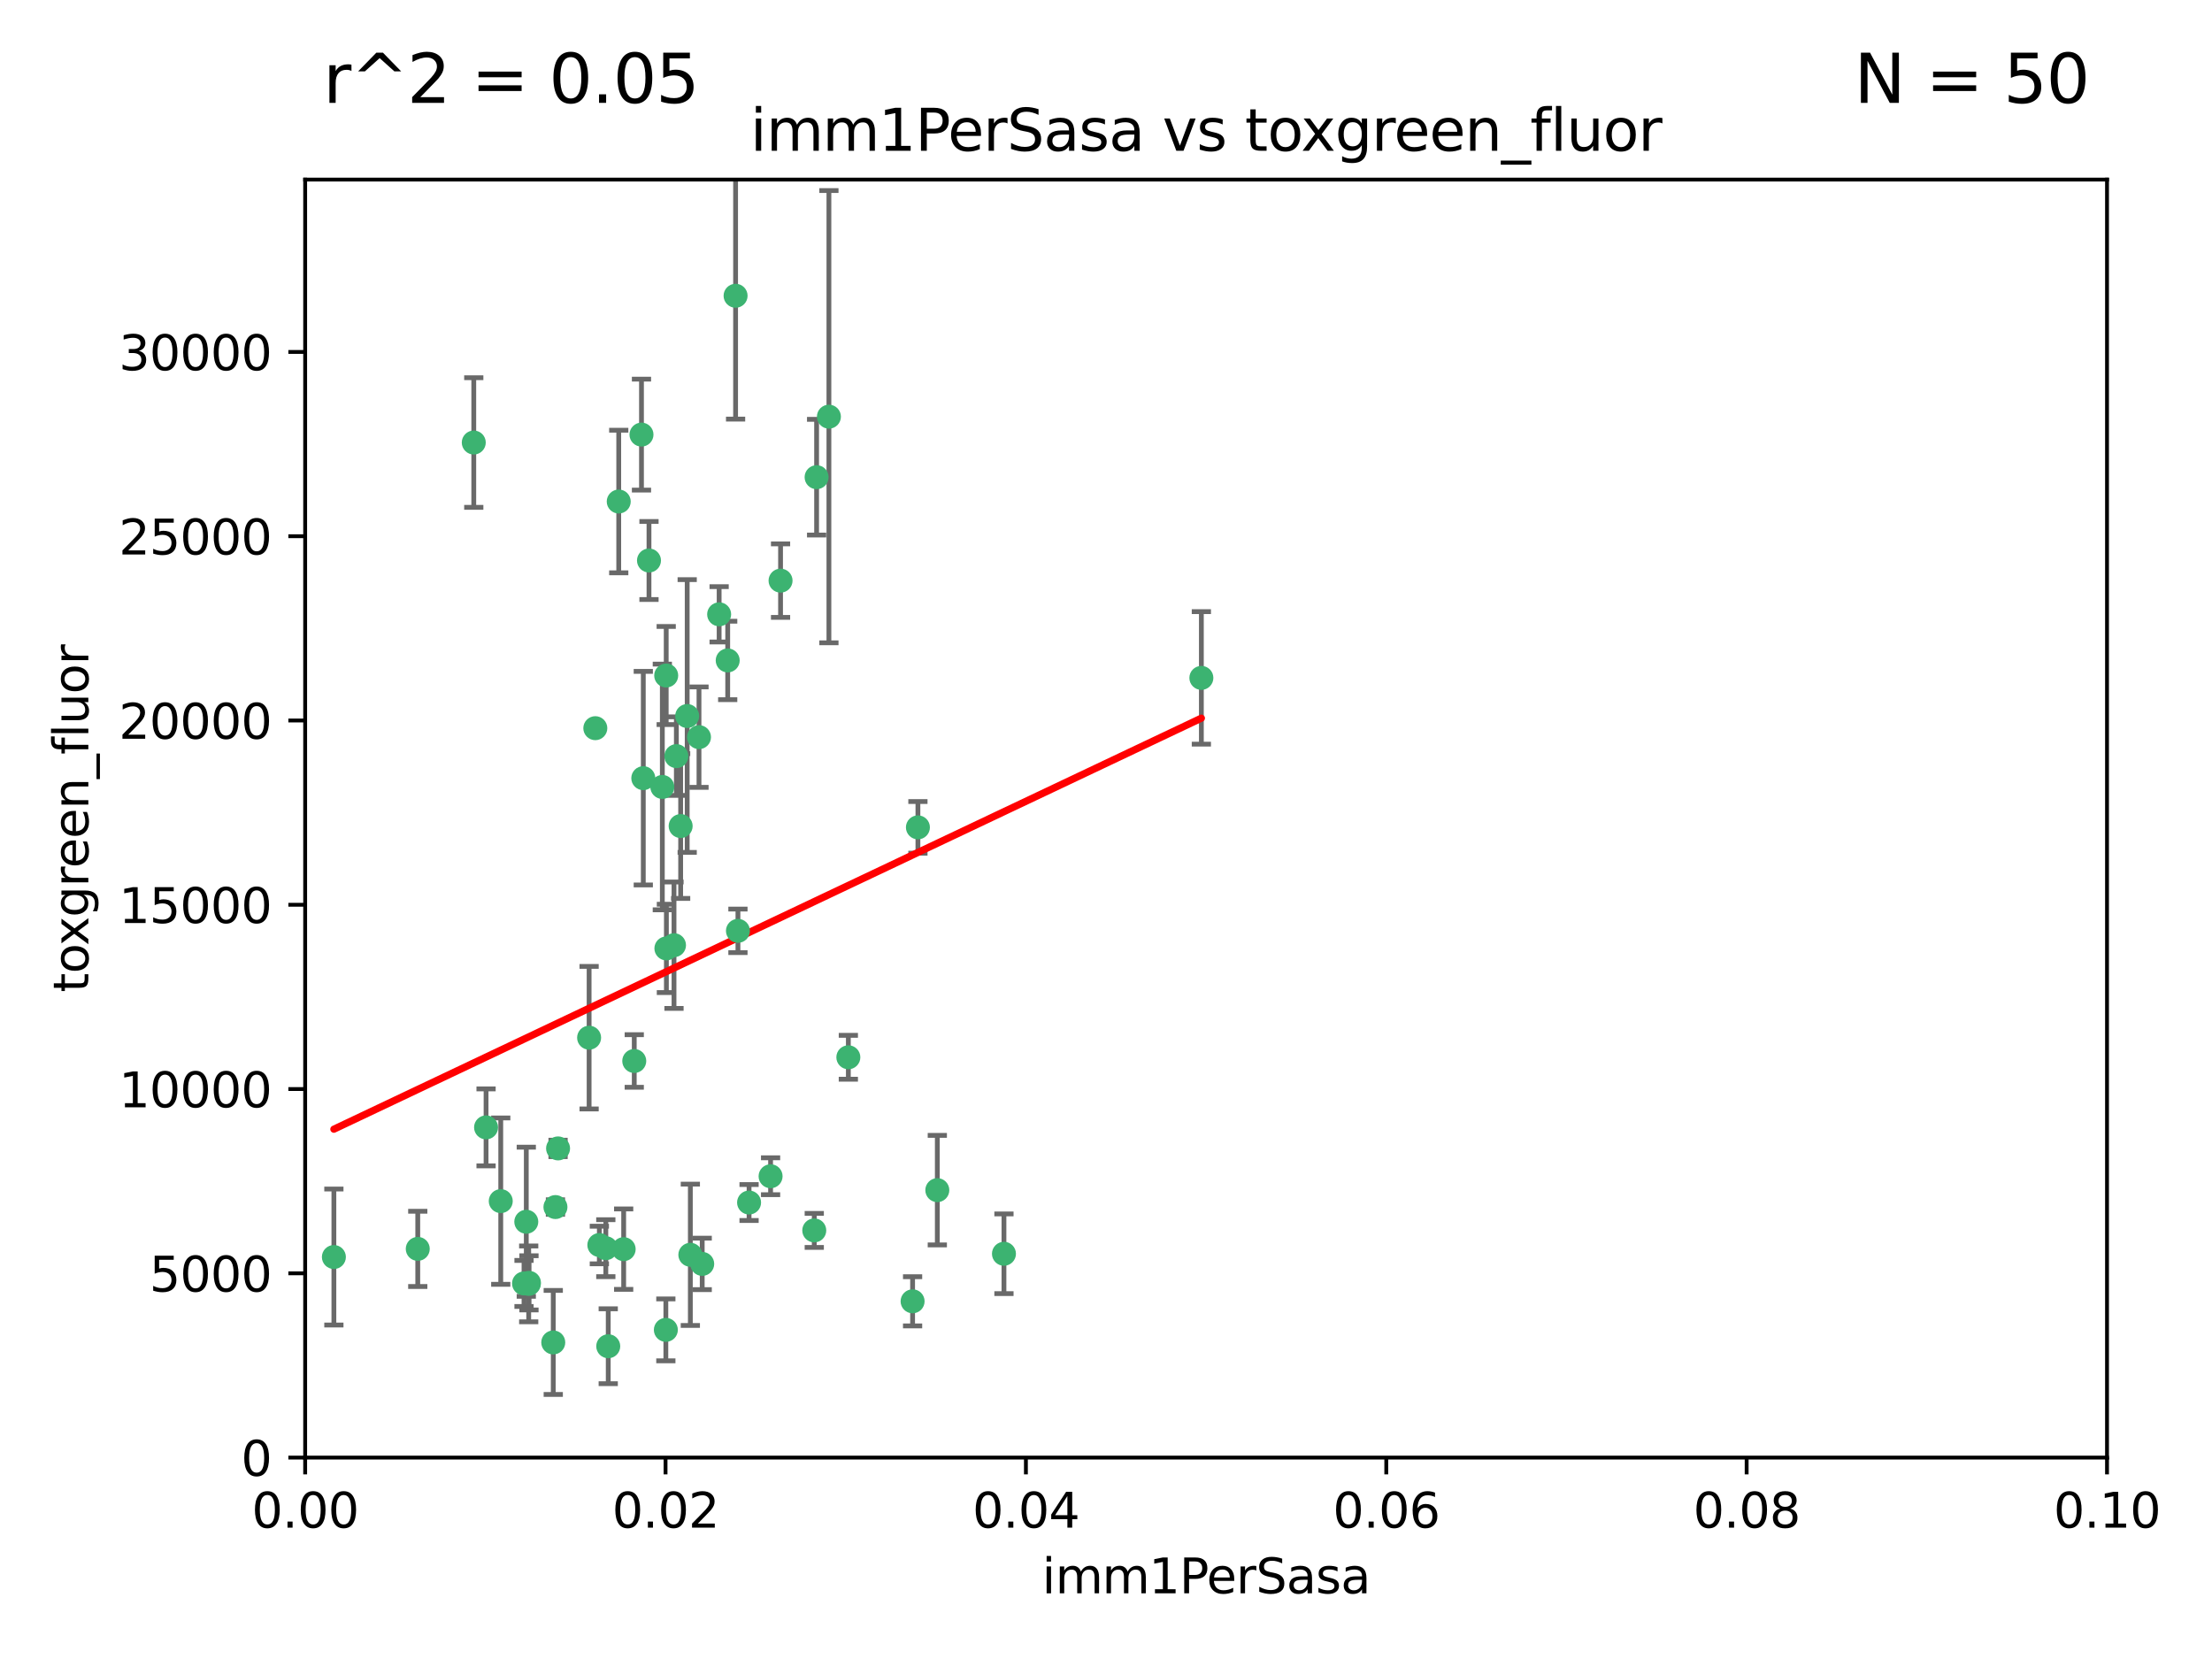 <?xml version="1.0" encoding="utf-8" standalone="no"?>
<!DOCTYPE svg PUBLIC "-//W3C//DTD SVG 1.1//EN"
  "http://www.w3.org/Graphics/SVG/1.1/DTD/svg11.dtd">
<svg xmlns:xlink="http://www.w3.org/1999/xlink" width="460.8pt" height="345.6pt" viewBox="0 0 460.8 345.6" xmlns="http://www.w3.org/2000/svg" version="1.1">
 <defs>
  <style type="text/css">*{stroke-linejoin: round; stroke-linecap: butt}</style>
 </defs>
 <g id="figure_1">
  <g id="patch_1">
   <path d="M 0 345.6 
L 460.8 345.6 
L 460.8 0 
L 0 0 
z
" style="fill: #ffffff"/>
  </g>
  <g id="axes_1">
   <g id="patch_2">
    <path d="M 63.571 303.64 
L 438.93 303.64 
L 438.93 37.411 
L 63.571 37.411 
z
" style="fill: #ffffff"/>
   </g>
   <g id="PathCollection_1">
    <defs>
     <path id="mc285212a7c" d="M 0 1.118 
C 0.297 1.118 0.581 1 0.791 0.791 
C 1 0.581 1.118 0.297 1.118 0 
C 1.118 -0.297 1 -0.581 0.791 -0.791 
C 0.581 -1 0.297 -1.118 0 -1.118 
C -0.297 -1.118 -0.581 -1 -0.791 -0.791 
C -1 -0.581 -1.118 -0.297 -1.118 0 
C -1.118 0.297 -1 0.581 -0.791 0.791 
C -0.581 1 -0.297 1.118 0 1.118 
z
" style="stroke: #3cb371"/>
    </defs>
    <g clip-path="url(#p9d5d278f6e)">
     <use xlink:href="#mc285212a7c" x="98.695" y="92.187" style="fill: #3cb371; stroke: #3cb371"/>
     <use xlink:href="#mc285212a7c" x="124.016" y="151.693" style="fill: #3cb371; stroke: #3cb371"/>
     <use xlink:href="#mc285212a7c" x="137.975" y="163.936" style="fill: #3cb371; stroke: #3cb371"/>
     <use xlink:href="#mc285212a7c" x="128.894" y="104.476" style="fill: #3cb371; stroke: #3cb371"/>
     <use xlink:href="#mc285212a7c" x="135.196" y="116.762" style="fill: #3cb371; stroke: #3cb371"/>
     <use xlink:href="#mc285212a7c" x="153.236" y="61.614" style="fill: #3cb371; stroke: #3cb371"/>
     <use xlink:href="#mc285212a7c" x="145.613" y="153.559" style="fill: #3cb371; stroke: #3cb371"/>
     <use xlink:href="#mc285212a7c" x="143.155" y="149.16" style="fill: #3cb371; stroke: #3cb371"/>
     <use xlink:href="#mc285212a7c" x="149.81" y="127.973" style="fill: #3cb371; stroke: #3cb371"/>
     <use xlink:href="#mc285212a7c" x="140.407" y="196.901" style="fill: #3cb371; stroke: #3cb371"/>
     <use xlink:href="#mc285212a7c" x="151.594" y="137.58" style="fill: #3cb371; stroke: #3cb371"/>
     <use xlink:href="#mc285212a7c" x="133.632" y="90.534" style="fill: #3cb371; stroke: #3cb371"/>
     <use xlink:href="#mc285212a7c" x="170.113" y="99.407" style="fill: #3cb371; stroke: #3cb371"/>
     <use xlink:href="#mc285212a7c" x="172.678" y="86.8" style="fill: #3cb371; stroke: #3cb371"/>
     <use xlink:href="#mc285212a7c" x="115.709" y="251.452" style="fill: #3cb371; stroke: #3cb371"/>
     <use xlink:href="#mc285212a7c" x="160.527" y="245.034" style="fill: #3cb371; stroke: #3cb371"/>
     <use xlink:href="#mc285212a7c" x="250.266" y="141.216" style="fill: #3cb371; stroke: #3cb371"/>
     <use xlink:href="#mc285212a7c" x="195.26" y="247.93" style="fill: #3cb371; stroke: #3cb371"/>
     <use xlink:href="#mc285212a7c" x="115.254" y="279.655" style="fill: #3cb371; stroke: #3cb371"/>
     <use xlink:href="#mc285212a7c" x="209.142" y="261.183" style="fill: #3cb371; stroke: #3cb371"/>
     <use xlink:href="#mc285212a7c" x="140.899" y="157.513" style="fill: #3cb371; stroke: #3cb371"/>
     <use xlink:href="#mc285212a7c" x="153.727" y="193.912" style="fill: #3cb371; stroke: #3cb371"/>
     <use xlink:href="#mc285212a7c" x="141.792" y="172.082" style="fill: #3cb371; stroke: #3cb371"/>
     <use xlink:href="#mc285212a7c" x="101.256" y="234.855" style="fill: #3cb371; stroke: #3cb371"/>
     <use xlink:href="#mc285212a7c" x="69.554" y="261.86" style="fill: #3cb371; stroke: #3cb371"/>
     <use xlink:href="#mc285212a7c" x="191.219" y="172.356" style="fill: #3cb371; stroke: #3cb371"/>
     <use xlink:href="#mc285212a7c" x="109.163" y="267.365" style="fill: #3cb371; stroke: #3cb371"/>
     <use xlink:href="#mc285212a7c" x="109.635" y="254.514" style="fill: #3cb371; stroke: #3cb371"/>
     <use xlink:href="#mc285212a7c" x="122.722" y="216.17" style="fill: #3cb371; stroke: #3cb371"/>
     <use xlink:href="#mc285212a7c" x="134.01" y="162.105" style="fill: #3cb371; stroke: #3cb371"/>
     <use xlink:href="#mc285212a7c" x="124.855" y="259.36" style="fill: #3cb371; stroke: #3cb371"/>
     <use xlink:href="#mc285212a7c" x="129.921" y="260.221" style="fill: #3cb371; stroke: #3cb371"/>
     <use xlink:href="#mc285212a7c" x="87.028" y="260.163" style="fill: #3cb371; stroke: #3cb371"/>
     <use xlink:href="#mc285212a7c" x="126.203" y="260.019" style="fill: #3cb371; stroke: #3cb371"/>
     <use xlink:href="#mc285212a7c" x="138.782" y="140.722" style="fill: #3cb371; stroke: #3cb371"/>
     <use xlink:href="#mc285212a7c" x="138.822" y="197.571" style="fill: #3cb371; stroke: #3cb371"/>
     <use xlink:href="#mc285212a7c" x="110.139" y="267.457" style="fill: #3cb371; stroke: #3cb371"/>
     <use xlink:href="#mc285212a7c" x="138.709" y="277.035" style="fill: #3cb371; stroke: #3cb371"/>
     <use xlink:href="#mc285212a7c" x="104.316" y="250.216" style="fill: #3cb371; stroke: #3cb371"/>
     <use xlink:href="#mc285212a7c" x="132.127" y="221.023" style="fill: #3cb371; stroke: #3cb371"/>
     <use xlink:href="#mc285212a7c" x="126.707" y="280.448" style="fill: #3cb371; stroke: #3cb371"/>
     <use xlink:href="#mc285212a7c" x="162.604" y="120.958" style="fill: #3cb371; stroke: #3cb371"/>
     <use xlink:href="#mc285212a7c" x="116.256" y="239.234" style="fill: #3cb371; stroke: #3cb371"/>
     <use xlink:href="#mc285212a7c" x="156.045" y="250.509" style="fill: #3cb371; stroke: #3cb371"/>
     <use xlink:href="#mc285212a7c" x="110.194" y="267.238" style="fill: #3cb371; stroke: #3cb371"/>
     <use xlink:href="#mc285212a7c" x="176.726" y="220.252" style="fill: #3cb371; stroke: #3cb371"/>
     <use xlink:href="#mc285212a7c" x="146.283" y="263.294" style="fill: #3cb371; stroke: #3cb371"/>
     <use xlink:href="#mc285212a7c" x="190.11" y="271.085" style="fill: #3cb371; stroke: #3cb371"/>
     <use xlink:href="#mc285212a7c" x="143.811" y="261.393" style="fill: #3cb371; stroke: #3cb371"/>
     <use xlink:href="#mc285212a7c" x="169.626" y="256.316" style="fill: #3cb371; stroke: #3cb371"/>
    </g>
   </g>
   <g id="matplotlib.axis_1">
    <g id="xtick_1">
     <g id="line2d_1">
      <defs>
       <path id="m0bd7601f86" d="M 0 0 
L 0 3.5 
" style="stroke: #000000; stroke-width: 0.8"/>
      </defs>
      <g>
       <use xlink:href="#m0bd7601f86" x="63.571" y="303.64" style="stroke: #000000; stroke-width: 0.8"/>
      </g>
     </g>
     <g id="text_1">
      <!-- 0.00 -->
      <g transform="translate(52.438 318.238)scale(0.1 -0.1)">
       <defs>
        <path id="DejaVuSans-30" d="M 2034 4250 
Q 1547 4250 1301 3770 
Q 1056 3291 1056 2328 
Q 1056 1369 1301 889 
Q 1547 409 2034 409 
Q 2525 409 2770 889 
Q 3016 1369 3016 2328 
Q 3016 3291 2770 3770 
Q 2525 4250 2034 4250 
z
M 2034 4750 
Q 2819 4750 3233 4129 
Q 3647 3509 3647 2328 
Q 3647 1150 3233 529 
Q 2819 -91 2034 -91 
Q 1250 -91 836 529 
Q 422 1150 422 2328 
Q 422 3509 836 4129 
Q 1250 4750 2034 4750 
z
" transform="scale(0.016)"/>
        <path id="DejaVuSans-2e" d="M 684 794 
L 1344 794 
L 1344 0 
L 684 0 
L 684 794 
z
" transform="scale(0.016)"/>
       </defs>
       <use xlink:href="#DejaVuSans-30"/>
       <use xlink:href="#DejaVuSans-2e" x="63.623"/>
       <use xlink:href="#DejaVuSans-30" x="95.41"/>
       <use xlink:href="#DejaVuSans-30" x="159.033"/>
      </g>
     </g>
    </g>
    <g id="xtick_2">
     <g id="line2d_2">
      <g>
       <use xlink:href="#m0bd7601f86" x="138.643" y="303.64" style="stroke: #000000; stroke-width: 0.8"/>
      </g>
     </g>
     <g id="text_2">
      <!-- 0.02 -->
      <g transform="translate(127.51 318.238)scale(0.1 -0.1)">
       <defs>
        <path id="DejaVuSans-32" d="M 1228 531 
L 3431 531 
L 3431 0 
L 469 0 
L 469 531 
Q 828 903 1448 1529 
Q 2069 2156 2228 2338 
Q 2531 2678 2651 2914 
Q 2772 3150 2772 3378 
Q 2772 3750 2511 3984 
Q 2250 4219 1831 4219 
Q 1534 4219 1204 4116 
Q 875 4013 500 3803 
L 500 4441 
Q 881 4594 1212 4672 
Q 1544 4750 1819 4750 
Q 2544 4750 2975 4387 
Q 3406 4025 3406 3419 
Q 3406 3131 3298 2873 
Q 3191 2616 2906 2266 
Q 2828 2175 2409 1742 
Q 1991 1309 1228 531 
z
" transform="scale(0.016)"/>
       </defs>
       <use xlink:href="#DejaVuSans-30"/>
       <use xlink:href="#DejaVuSans-2e" x="63.623"/>
       <use xlink:href="#DejaVuSans-30" x="95.41"/>
       <use xlink:href="#DejaVuSans-32" x="159.033"/>
      </g>
     </g>
    </g>
    <g id="xtick_3">
     <g id="line2d_3">
      <g>
       <use xlink:href="#m0bd7601f86" x="213.715" y="303.64" style="stroke: #000000; stroke-width: 0.8"/>
      </g>
     </g>
     <g id="text_3">
      <!-- 0.04 -->
      <g transform="translate(202.582 318.238)scale(0.1 -0.1)">
       <defs>
        <path id="DejaVuSans-34" d="M 2419 4116 
L 825 1625 
L 2419 1625 
L 2419 4116 
z
M 2253 4666 
L 3047 4666 
L 3047 1625 
L 3713 1625 
L 3713 1100 
L 3047 1100 
L 3047 0 
L 2419 0 
L 2419 1100 
L 313 1100 
L 313 1709 
L 2253 4666 
z
" transform="scale(0.016)"/>
       </defs>
       <use xlink:href="#DejaVuSans-30"/>
       <use xlink:href="#DejaVuSans-2e" x="63.623"/>
       <use xlink:href="#DejaVuSans-30" x="95.41"/>
       <use xlink:href="#DejaVuSans-34" x="159.033"/>
      </g>
     </g>
    </g>
    <g id="xtick_4">
     <g id="line2d_4">
      <g>
       <use xlink:href="#m0bd7601f86" x="288.786" y="303.64" style="stroke: #000000; stroke-width: 0.8"/>
      </g>
     </g>
     <g id="text_4">
      <!-- 0.06 -->
      <g transform="translate(277.654 318.238)scale(0.1 -0.1)">
       <defs>
        <path id="DejaVuSans-36" d="M 2113 2584 
Q 1688 2584 1439 2293 
Q 1191 2003 1191 1497 
Q 1191 994 1439 701 
Q 1688 409 2113 409 
Q 2538 409 2786 701 
Q 3034 994 3034 1497 
Q 3034 2003 2786 2293 
Q 2538 2584 2113 2584 
z
M 3366 4563 
L 3366 3988 
Q 3128 4100 2886 4159 
Q 2644 4219 2406 4219 
Q 1781 4219 1451 3797 
Q 1122 3375 1075 2522 
Q 1259 2794 1537 2939 
Q 1816 3084 2150 3084 
Q 2853 3084 3261 2657 
Q 3669 2231 3669 1497 
Q 3669 778 3244 343 
Q 2819 -91 2113 -91 
Q 1303 -91 875 529 
Q 447 1150 447 2328 
Q 447 3434 972 4092 
Q 1497 4750 2381 4750 
Q 2619 4750 2861 4703 
Q 3103 4656 3366 4563 
z
" transform="scale(0.016)"/>
       </defs>
       <use xlink:href="#DejaVuSans-30"/>
       <use xlink:href="#DejaVuSans-2e" x="63.623"/>
       <use xlink:href="#DejaVuSans-30" x="95.41"/>
       <use xlink:href="#DejaVuSans-36" x="159.033"/>
      </g>
     </g>
    </g>
    <g id="xtick_5">
     <g id="line2d_5">
      <g>
       <use xlink:href="#m0bd7601f86" x="363.858" y="303.64" style="stroke: #000000; stroke-width: 0.8"/>
      </g>
     </g>
     <g id="text_5">
      <!-- 0.08 -->
      <g transform="translate(352.725 318.238)scale(0.1 -0.1)">
       <defs>
        <path id="DejaVuSans-38" d="M 2034 2216 
Q 1584 2216 1326 1975 
Q 1069 1734 1069 1313 
Q 1069 891 1326 650 
Q 1584 409 2034 409 
Q 2484 409 2743 651 
Q 3003 894 3003 1313 
Q 3003 1734 2745 1975 
Q 2488 2216 2034 2216 
z
M 1403 2484 
Q 997 2584 770 2862 
Q 544 3141 544 3541 
Q 544 4100 942 4425 
Q 1341 4750 2034 4750 
Q 2731 4750 3128 4425 
Q 3525 4100 3525 3541 
Q 3525 3141 3298 2862 
Q 3072 2584 2669 2484 
Q 3125 2378 3379 2068 
Q 3634 1759 3634 1313 
Q 3634 634 3220 271 
Q 2806 -91 2034 -91 
Q 1263 -91 848 271 
Q 434 634 434 1313 
Q 434 1759 690 2068 
Q 947 2378 1403 2484 
z
M 1172 3481 
Q 1172 3119 1398 2916 
Q 1625 2713 2034 2713 
Q 2441 2713 2670 2916 
Q 2900 3119 2900 3481 
Q 2900 3844 2670 4047 
Q 2441 4250 2034 4250 
Q 1625 4250 1398 4047 
Q 1172 3844 1172 3481 
z
" transform="scale(0.016)"/>
       </defs>
       <use xlink:href="#DejaVuSans-30"/>
       <use xlink:href="#DejaVuSans-2e" x="63.623"/>
       <use xlink:href="#DejaVuSans-30" x="95.41"/>
       <use xlink:href="#DejaVuSans-38" x="159.033"/>
      </g>
     </g>
    </g>
    <g id="xtick_6">
     <g id="line2d_6">
      <g>
       <use xlink:href="#m0bd7601f86" x="438.93" y="303.64" style="stroke: #000000; stroke-width: 0.8"/>
      </g>
     </g>
     <g id="text_6">
      <!-- 0.10 -->
      <g transform="translate(427.797 318.238)scale(0.1 -0.1)">
       <defs>
        <path id="DejaVuSans-31" d="M 794 531 
L 1825 531 
L 1825 4091 
L 703 3866 
L 703 4441 
L 1819 4666 
L 2450 4666 
L 2450 531 
L 3481 531 
L 3481 0 
L 794 0 
L 794 531 
z
" transform="scale(0.016)"/>
       </defs>
       <use xlink:href="#DejaVuSans-30"/>
       <use xlink:href="#DejaVuSans-2e" x="63.623"/>
       <use xlink:href="#DejaVuSans-31" x="95.41"/>
       <use xlink:href="#DejaVuSans-30" x="159.033"/>
      </g>
     </g>
    </g>
    <g id="text_7">
     <!-- imm1PerSasa -->
     <g transform="translate(217.067 331.917)scale(0.1 -0.1)">
      <defs>
       <path id="DejaVuSans-69" d="M 603 3500 
L 1178 3500 
L 1178 0 
L 603 0 
L 603 3500 
z
M 603 4863 
L 1178 4863 
L 1178 4134 
L 603 4134 
L 603 4863 
z
" transform="scale(0.016)"/>
       <path id="DejaVuSans-6d" d="M 3328 2828 
Q 3544 3216 3844 3400 
Q 4144 3584 4550 3584 
Q 5097 3584 5394 3201 
Q 5691 2819 5691 2113 
L 5691 0 
L 5113 0 
L 5113 2094 
Q 5113 2597 4934 2840 
Q 4756 3084 4391 3084 
Q 3944 3084 3684 2787 
Q 3425 2491 3425 1978 
L 3425 0 
L 2847 0 
L 2847 2094 
Q 2847 2600 2669 2842 
Q 2491 3084 2119 3084 
Q 1678 3084 1418 2786 
Q 1159 2488 1159 1978 
L 1159 0 
L 581 0 
L 581 3500 
L 1159 3500 
L 1159 2956 
Q 1356 3278 1631 3431 
Q 1906 3584 2284 3584 
Q 2666 3584 2933 3390 
Q 3200 3197 3328 2828 
z
" transform="scale(0.016)"/>
       <path id="DejaVuSans-50" d="M 1259 4147 
L 1259 2394 
L 2053 2394 
Q 2494 2394 2734 2622 
Q 2975 2850 2975 3272 
Q 2975 3691 2734 3919 
Q 2494 4147 2053 4147 
L 1259 4147 
z
M 628 4666 
L 2053 4666 
Q 2838 4666 3239 4311 
Q 3641 3956 3641 3272 
Q 3641 2581 3239 2228 
Q 2838 1875 2053 1875 
L 1259 1875 
L 1259 0 
L 628 0 
L 628 4666 
z
" transform="scale(0.016)"/>
       <path id="DejaVuSans-65" d="M 3597 1894 
L 3597 1613 
L 953 1613 
Q 991 1019 1311 708 
Q 1631 397 2203 397 
Q 2534 397 2845 478 
Q 3156 559 3463 722 
L 3463 178 
Q 3153 47 2828 -22 
Q 2503 -91 2169 -91 
Q 1331 -91 842 396 
Q 353 884 353 1716 
Q 353 2575 817 3079 
Q 1281 3584 2069 3584 
Q 2775 3584 3186 3129 
Q 3597 2675 3597 1894 
z
M 3022 2063 
Q 3016 2534 2758 2815 
Q 2500 3097 2075 3097 
Q 1594 3097 1305 2825 
Q 1016 2553 972 2059 
L 3022 2063 
z
" transform="scale(0.016)"/>
       <path id="DejaVuSans-72" d="M 2631 2963 
Q 2534 3019 2420 3045 
Q 2306 3072 2169 3072 
Q 1681 3072 1420 2755 
Q 1159 2438 1159 1844 
L 1159 0 
L 581 0 
L 581 3500 
L 1159 3500 
L 1159 2956 
Q 1341 3275 1631 3429 
Q 1922 3584 2338 3584 
Q 2397 3584 2469 3576 
Q 2541 3569 2628 3553 
L 2631 2963 
z
" transform="scale(0.016)"/>
       <path id="DejaVuSans-53" d="M 3425 4513 
L 3425 3897 
Q 3066 4069 2747 4153 
Q 2428 4238 2131 4238 
Q 1616 4238 1336 4038 
Q 1056 3838 1056 3469 
Q 1056 3159 1242 3001 
Q 1428 2844 1947 2747 
L 2328 2669 
Q 3034 2534 3370 2195 
Q 3706 1856 3706 1288 
Q 3706 609 3251 259 
Q 2797 -91 1919 -91 
Q 1588 -91 1214 -16 
Q 841 59 441 206 
L 441 856 
Q 825 641 1194 531 
Q 1563 422 1919 422 
Q 2459 422 2753 634 
Q 3047 847 3047 1241 
Q 3047 1584 2836 1778 
Q 2625 1972 2144 2069 
L 1759 2144 
Q 1053 2284 737 2584 
Q 422 2884 422 3419 
Q 422 4038 858 4394 
Q 1294 4750 2059 4750 
Q 2388 4750 2728 4690 
Q 3069 4631 3425 4513 
z
" transform="scale(0.016)"/>
       <path id="DejaVuSans-61" d="M 2194 1759 
Q 1497 1759 1228 1600 
Q 959 1441 959 1056 
Q 959 750 1161 570 
Q 1363 391 1709 391 
Q 2188 391 2477 730 
Q 2766 1069 2766 1631 
L 2766 1759 
L 2194 1759 
z
M 3341 1997 
L 3341 0 
L 2766 0 
L 2766 531 
Q 2569 213 2275 61 
Q 1981 -91 1556 -91 
Q 1019 -91 701 211 
Q 384 513 384 1019 
Q 384 1609 779 1909 
Q 1175 2209 1959 2209 
L 2766 2209 
L 2766 2266 
Q 2766 2663 2505 2880 
Q 2244 3097 1772 3097 
Q 1472 3097 1187 3025 
Q 903 2953 641 2809 
L 641 3341 
Q 956 3463 1253 3523 
Q 1550 3584 1831 3584 
Q 2591 3584 2966 3190 
Q 3341 2797 3341 1997 
z
" transform="scale(0.016)"/>
       <path id="DejaVuSans-73" d="M 2834 3397 
L 2834 2853 
Q 2591 2978 2328 3040 
Q 2066 3103 1784 3103 
Q 1356 3103 1142 2972 
Q 928 2841 928 2578 
Q 928 2378 1081 2264 
Q 1234 2150 1697 2047 
L 1894 2003 
Q 2506 1872 2764 1633 
Q 3022 1394 3022 966 
Q 3022 478 2636 193 
Q 2250 -91 1575 -91 
Q 1294 -91 989 -36 
Q 684 19 347 128 
L 347 722 
Q 666 556 975 473 
Q 1284 391 1588 391 
Q 1994 391 2212 530 
Q 2431 669 2431 922 
Q 2431 1156 2273 1281 
Q 2116 1406 1581 1522 
L 1381 1569 
Q 847 1681 609 1914 
Q 372 2147 372 2553 
Q 372 3047 722 3315 
Q 1072 3584 1716 3584 
Q 2034 3584 2315 3537 
Q 2597 3491 2834 3397 
z
" transform="scale(0.016)"/>
      </defs>
      <use xlink:href="#DejaVuSans-69"/>
      <use xlink:href="#DejaVuSans-6d" x="27.783"/>
      <use xlink:href="#DejaVuSans-6d" x="125.195"/>
      <use xlink:href="#DejaVuSans-31" x="222.607"/>
      <use xlink:href="#DejaVuSans-50" x="286.23"/>
      <use xlink:href="#DejaVuSans-65" x="342.908"/>
      <use xlink:href="#DejaVuSans-72" x="404.432"/>
      <use xlink:href="#DejaVuSans-53" x="445.545"/>
      <use xlink:href="#DejaVuSans-61" x="509.021"/>
      <use xlink:href="#DejaVuSans-73" x="570.301"/>
      <use xlink:href="#DejaVuSans-61" x="622.4"/>
     </g>
    </g>
   </g>
   <g id="matplotlib.axis_2">
    <g id="ytick_1">
     <g id="line2d_7">
      <defs>
       <path id="mfcee7a897f" d="M 0 0 
L -3.5 0 
" style="stroke: #000000; stroke-width: 0.8"/>
      </defs>
      <g>
       <use xlink:href="#mfcee7a897f" x="63.571" y="303.64" style="stroke: #000000; stroke-width: 0.8"/>
      </g>
     </g>
     <g id="text_8">
      <!-- 0 -->
      <g transform="translate(50.209 307.439)scale(0.1 -0.1)">
       <use xlink:href="#DejaVuSans-30"/>
      </g>
     </g>
    </g>
    <g id="ytick_2">
     <g id="line2d_8">
      <g>
       <use xlink:href="#mfcee7a897f" x="63.571" y="265.253" style="stroke: #000000; stroke-width: 0.8"/>
      </g>
     </g>
     <g id="text_9">
      <!-- 5000 -->
      <g transform="translate(31.121 269.052)scale(0.1 -0.1)">
       <defs>
        <path id="DejaVuSans-35" d="M 691 4666 
L 3169 4666 
L 3169 4134 
L 1269 4134 
L 1269 2991 
Q 1406 3038 1543 3061 
Q 1681 3084 1819 3084 
Q 2600 3084 3056 2656 
Q 3513 2228 3513 1497 
Q 3513 744 3044 326 
Q 2575 -91 1722 -91 
Q 1428 -91 1123 -41 
Q 819 9 494 109 
L 494 744 
Q 775 591 1075 516 
Q 1375 441 1709 441 
Q 2250 441 2565 725 
Q 2881 1009 2881 1497 
Q 2881 1984 2565 2268 
Q 2250 2553 1709 2553 
Q 1456 2553 1204 2497 
Q 953 2441 691 2322 
L 691 4666 
z
" transform="scale(0.016)"/>
       </defs>
       <use xlink:href="#DejaVuSans-35"/>
       <use xlink:href="#DejaVuSans-30" x="63.623"/>
       <use xlink:href="#DejaVuSans-30" x="127.246"/>
       <use xlink:href="#DejaVuSans-30" x="190.869"/>
      </g>
     </g>
    </g>
    <g id="ytick_3">
     <g id="line2d_9">
      <g>
       <use xlink:href="#mfcee7a897f" x="63.571" y="226.866" style="stroke: #000000; stroke-width: 0.8"/>
      </g>
     </g>
     <g id="text_10">
      <!-- 10000 -->
      <g transform="translate(24.759 230.665)scale(0.1 -0.1)">
       <use xlink:href="#DejaVuSans-31"/>
       <use xlink:href="#DejaVuSans-30" x="63.623"/>
       <use xlink:href="#DejaVuSans-30" x="127.246"/>
       <use xlink:href="#DejaVuSans-30" x="190.869"/>
       <use xlink:href="#DejaVuSans-30" x="254.492"/>
      </g>
     </g>
    </g>
    <g id="ytick_4">
     <g id="line2d_10">
      <g>
       <use xlink:href="#mfcee7a897f" x="63.571" y="188.479" style="stroke: #000000; stroke-width: 0.8"/>
      </g>
     </g>
     <g id="text_11">
      <!-- 15000 -->
      <g transform="translate(24.759 192.278)scale(0.1 -0.1)">
       <use xlink:href="#DejaVuSans-31"/>
       <use xlink:href="#DejaVuSans-35" x="63.623"/>
       <use xlink:href="#DejaVuSans-30" x="127.246"/>
       <use xlink:href="#DejaVuSans-30" x="190.869"/>
       <use xlink:href="#DejaVuSans-30" x="254.492"/>
      </g>
     </g>
    </g>
    <g id="ytick_5">
     <g id="line2d_11">
      <g>
       <use xlink:href="#mfcee7a897f" x="63.571" y="150.092" style="stroke: #000000; stroke-width: 0.8"/>
      </g>
     </g>
     <g id="text_12">
      <!-- 20000 -->
      <g transform="translate(24.759 153.891)scale(0.1 -0.1)">
       <use xlink:href="#DejaVuSans-32"/>
       <use xlink:href="#DejaVuSans-30" x="63.623"/>
       <use xlink:href="#DejaVuSans-30" x="127.246"/>
       <use xlink:href="#DejaVuSans-30" x="190.869"/>
       <use xlink:href="#DejaVuSans-30" x="254.492"/>
      </g>
     </g>
    </g>
    <g id="ytick_6">
     <g id="line2d_12">
      <g>
       <use xlink:href="#mfcee7a897f" x="63.571" y="111.705" style="stroke: #000000; stroke-width: 0.8"/>
      </g>
     </g>
     <g id="text_13">
      <!-- 25000 -->
      <g transform="translate(24.759 115.504)scale(0.1 -0.1)">
       <use xlink:href="#DejaVuSans-32"/>
       <use xlink:href="#DejaVuSans-35" x="63.623"/>
       <use xlink:href="#DejaVuSans-30" x="127.246"/>
       <use xlink:href="#DejaVuSans-30" x="190.869"/>
       <use xlink:href="#DejaVuSans-30" x="254.492"/>
      </g>
     </g>
    </g>
    <g id="ytick_7">
     <g id="line2d_13">
      <g>
       <use xlink:href="#mfcee7a897f" x="63.571" y="73.317" style="stroke: #000000; stroke-width: 0.8"/>
      </g>
     </g>
     <g id="text_14">
      <!-- 30000 -->
      <g transform="translate(24.759 77.117)scale(0.1 -0.1)">
       <defs>
        <path id="DejaVuSans-33" d="M 2597 2516 
Q 3050 2419 3304 2112 
Q 3559 1806 3559 1356 
Q 3559 666 3084 287 
Q 2609 -91 1734 -91 
Q 1441 -91 1130 -33 
Q 819 25 488 141 
L 488 750 
Q 750 597 1062 519 
Q 1375 441 1716 441 
Q 2309 441 2620 675 
Q 2931 909 2931 1356 
Q 2931 1769 2642 2001 
Q 2353 2234 1838 2234 
L 1294 2234 
L 1294 2753 
L 1863 2753 
Q 2328 2753 2575 2939 
Q 2822 3125 2822 3475 
Q 2822 3834 2567 4026 
Q 2313 4219 1838 4219 
Q 1578 4219 1281 4162 
Q 984 4106 628 3988 
L 628 4550 
Q 988 4650 1302 4700 
Q 1616 4750 1894 4750 
Q 2613 4750 3031 4423 
Q 3450 4097 3450 3541 
Q 3450 3153 3228 2886 
Q 3006 2619 2597 2516 
z
" transform="scale(0.016)"/>
       </defs>
       <use xlink:href="#DejaVuSans-33"/>
       <use xlink:href="#DejaVuSans-30" x="63.623"/>
       <use xlink:href="#DejaVuSans-30" x="127.246"/>
       <use xlink:href="#DejaVuSans-30" x="190.869"/>
       <use xlink:href="#DejaVuSans-30" x="254.492"/>
      </g>
     </g>
    </g>
    <g id="text_15">
     <!-- toxgreen_fluor -->
     <g transform="translate(18.401 206.72)rotate(-90)scale(0.1 -0.1)">
      <defs>
       <path id="DejaVuSans-74" d="M 1172 4494 
L 1172 3500 
L 2356 3500 
L 2356 3053 
L 1172 3053 
L 1172 1153 
Q 1172 725 1289 603 
Q 1406 481 1766 481 
L 2356 481 
L 2356 0 
L 1766 0 
Q 1100 0 847 248 
Q 594 497 594 1153 
L 594 3053 
L 172 3053 
L 172 3500 
L 594 3500 
L 594 4494 
L 1172 4494 
z
" transform="scale(0.016)"/>
       <path id="DejaVuSans-6f" d="M 1959 3097 
Q 1497 3097 1228 2736 
Q 959 2375 959 1747 
Q 959 1119 1226 758 
Q 1494 397 1959 397 
Q 2419 397 2687 759 
Q 2956 1122 2956 1747 
Q 2956 2369 2687 2733 
Q 2419 3097 1959 3097 
z
M 1959 3584 
Q 2709 3584 3137 3096 
Q 3566 2609 3566 1747 
Q 3566 888 3137 398 
Q 2709 -91 1959 -91 
Q 1206 -91 779 398 
Q 353 888 353 1747 
Q 353 2609 779 3096 
Q 1206 3584 1959 3584 
z
" transform="scale(0.016)"/>
       <path id="DejaVuSans-78" d="M 3513 3500 
L 2247 1797 
L 3578 0 
L 2900 0 
L 1881 1375 
L 863 0 
L 184 0 
L 1544 1831 
L 300 3500 
L 978 3500 
L 1906 2253 
L 2834 3500 
L 3513 3500 
z
" transform="scale(0.016)"/>
       <path id="DejaVuSans-67" d="M 2906 1791 
Q 2906 2416 2648 2759 
Q 2391 3103 1925 3103 
Q 1463 3103 1205 2759 
Q 947 2416 947 1791 
Q 947 1169 1205 825 
Q 1463 481 1925 481 
Q 2391 481 2648 825 
Q 2906 1169 2906 1791 
z
M 3481 434 
Q 3481 -459 3084 -895 
Q 2688 -1331 1869 -1331 
Q 1566 -1331 1297 -1286 
Q 1028 -1241 775 -1147 
L 775 -588 
Q 1028 -725 1275 -790 
Q 1522 -856 1778 -856 
Q 2344 -856 2625 -561 
Q 2906 -266 2906 331 
L 2906 616 
Q 2728 306 2450 153 
Q 2172 0 1784 0 
Q 1141 0 747 490 
Q 353 981 353 1791 
Q 353 2603 747 3093 
Q 1141 3584 1784 3584 
Q 2172 3584 2450 3431 
Q 2728 3278 2906 2969 
L 2906 3500 
L 3481 3500 
L 3481 434 
z
" transform="scale(0.016)"/>
       <path id="DejaVuSans-6e" d="M 3513 2113 
L 3513 0 
L 2938 0 
L 2938 2094 
Q 2938 2591 2744 2837 
Q 2550 3084 2163 3084 
Q 1697 3084 1428 2787 
Q 1159 2491 1159 1978 
L 1159 0 
L 581 0 
L 581 3500 
L 1159 3500 
L 1159 2956 
Q 1366 3272 1645 3428 
Q 1925 3584 2291 3584 
Q 2894 3584 3203 3211 
Q 3513 2838 3513 2113 
z
" transform="scale(0.016)"/>
       <path id="DejaVuSans-5f" d="M 3263 -1063 
L 3263 -1509 
L -63 -1509 
L -63 -1063 
L 3263 -1063 
z
" transform="scale(0.016)"/>
       <path id="DejaVuSans-66" d="M 2375 4863 
L 2375 4384 
L 1825 4384 
Q 1516 4384 1395 4259 
Q 1275 4134 1275 3809 
L 1275 3500 
L 2222 3500 
L 2222 3053 
L 1275 3053 
L 1275 0 
L 697 0 
L 697 3053 
L 147 3053 
L 147 3500 
L 697 3500 
L 697 3744 
Q 697 4328 969 4595 
Q 1241 4863 1831 4863 
L 2375 4863 
z
" transform="scale(0.016)"/>
       <path id="DejaVuSans-6c" d="M 603 4863 
L 1178 4863 
L 1178 0 
L 603 0 
L 603 4863 
z
" transform="scale(0.016)"/>
       <path id="DejaVuSans-75" d="M 544 1381 
L 544 3500 
L 1119 3500 
L 1119 1403 
Q 1119 906 1312 657 
Q 1506 409 1894 409 
Q 2359 409 2629 706 
Q 2900 1003 2900 1516 
L 2900 3500 
L 3475 3500 
L 3475 0 
L 2900 0 
L 2900 538 
Q 2691 219 2414 64 
Q 2138 -91 1772 -91 
Q 1169 -91 856 284 
Q 544 659 544 1381 
z
M 1991 3584 
L 1991 3584 
z
" transform="scale(0.016)"/>
      </defs>
      <use xlink:href="#DejaVuSans-74"/>
      <use xlink:href="#DejaVuSans-6f" x="39.209"/>
      <use xlink:href="#DejaVuSans-78" x="97.266"/>
      <use xlink:href="#DejaVuSans-67" x="156.445"/>
      <use xlink:href="#DejaVuSans-72" x="219.922"/>
      <use xlink:href="#DejaVuSans-65" x="258.785"/>
      <use xlink:href="#DejaVuSans-65" x="320.309"/>
      <use xlink:href="#DejaVuSans-6e" x="381.832"/>
      <use xlink:href="#DejaVuSans-5f" x="445.211"/>
      <use xlink:href="#DejaVuSans-66" x="495.211"/>
      <use xlink:href="#DejaVuSans-6c" x="530.416"/>
      <use xlink:href="#DejaVuSans-75" x="558.199"/>
      <use xlink:href="#DejaVuSans-6f" x="621.578"/>
      <use xlink:href="#DejaVuSans-72" x="682.76"/>
     </g>
    </g>
   </g>
   <g id="LineCollection_1">
    <path d="M 98.695 105.69 
L 98.695 78.685 
" clip-path="url(#p9d5d278f6e)" style="fill: none; stroke: #696969"/>
    <path d="M 124.016 152.217 
L 124.016 151.168 
" clip-path="url(#p9d5d278f6e)" style="fill: none; stroke: #696969"/>
    <path d="M 137.975 189.529 
L 137.975 138.343 
" clip-path="url(#p9d5d278f6e)" style="fill: none; stroke: #696969"/>
    <path d="M 128.894 119.328 
L 128.894 89.623 
" clip-path="url(#p9d5d278f6e)" style="fill: none; stroke: #696969"/>
    <path d="M 135.196 124.89 
L 135.196 108.635 
" clip-path="url(#p9d5d278f6e)" style="fill: none; stroke: #696969"/>
    <path d="M 153.236 87.306 
L 153.236 35.922 
" clip-path="url(#p9d5d278f6e)" style="fill: none; stroke: #696969"/>
    <path d="M 145.613 164.019 
L 145.613 143.098 
" clip-path="url(#p9d5d278f6e)" style="fill: none; stroke: #696969"/>
    <path d="M 143.155 177.569 
L 143.155 120.752 
" clip-path="url(#p9d5d278f6e)" style="fill: none; stroke: #696969"/>
    <path d="M 149.81 133.734 
L 149.81 122.212 
" clip-path="url(#p9d5d278f6e)" style="fill: none; stroke: #696969"/>
    <path d="M 140.407 210.068 
L 140.407 183.734 
" clip-path="url(#p9d5d278f6e)" style="fill: none; stroke: #696969"/>
    <path d="M 151.594 145.75 
L 151.594 129.411 
" clip-path="url(#p9d5d278f6e)" style="fill: none; stroke: #696969"/>
    <path d="M 133.632 102.091 
L 133.632 78.978 
" clip-path="url(#p9d5d278f6e)" style="fill: none; stroke: #696969"/>
    <path d="M 170.113 111.46 
L 170.113 87.355 
" clip-path="url(#p9d5d278f6e)" style="fill: none; stroke: #696969"/>
    <path d="M 172.678 133.906 
L 172.678 39.694 
" clip-path="url(#p9d5d278f6e)" style="fill: none; stroke: #696969"/>
    <path d="M 115.709 252.966 
L 115.709 249.939 
" clip-path="url(#p9d5d278f6e)" style="fill: none; stroke: #696969"/>
    <path d="M 160.527 248.879 
L 160.527 241.19 
" clip-path="url(#p9d5d278f6e)" style="fill: none; stroke: #696969"/>
    <path d="M 250.266 155.019 
L 250.266 127.413 
" clip-path="url(#p9d5d278f6e)" style="fill: none; stroke: #696969"/>
    <path d="M 195.26 259.34 
L 195.26 236.521 
" clip-path="url(#p9d5d278f6e)" style="fill: none; stroke: #696969"/>
    <path d="M 115.254 290.49 
L 115.254 268.821 
" clip-path="url(#p9d5d278f6e)" style="fill: none; stroke: #696969"/>
    <path d="M 209.142 269.484 
L 209.142 252.882 
" clip-path="url(#p9d5d278f6e)" style="fill: none; stroke: #696969"/>
    <path d="M 140.899 165.694 
L 140.899 149.332 
" clip-path="url(#p9d5d278f6e)" style="fill: none; stroke: #696969"/>
    <path d="M 153.727 198.445 
L 153.727 189.38 
" clip-path="url(#p9d5d278f6e)" style="fill: none; stroke: #696969"/>
    <path d="M 141.792 187.16 
L 141.792 157.004 
" clip-path="url(#p9d5d278f6e)" style="fill: none; stroke: #696969"/>
    <path d="M 101.256 242.872 
L 101.256 226.838 
" clip-path="url(#p9d5d278f6e)" style="fill: none; stroke: #696969"/>
    <path d="M 69.554 276.024 
L 69.554 247.696 
" clip-path="url(#p9d5d278f6e)" style="fill: none; stroke: #696969"/>
    <path d="M 191.219 177.734 
L 191.219 166.978 
" clip-path="url(#p9d5d278f6e)" style="fill: none; stroke: #696969"/>
    <path d="M 109.163 272.161 
L 109.163 262.568 
" clip-path="url(#p9d5d278f6e)" style="fill: none; stroke: #696969"/>
    <path d="M 109.635 270.051 
L 109.635 238.978 
" clip-path="url(#p9d5d278f6e)" style="fill: none; stroke: #696969"/>
    <path d="M 122.722 231.016 
L 122.722 201.324 
" clip-path="url(#p9d5d278f6e)" style="fill: none; stroke: #696969"/>
    <path d="M 134.01 184.351 
L 134.01 139.86 
" clip-path="url(#p9d5d278f6e)" style="fill: none; stroke: #696969"/>
    <path d="M 124.855 263.278 
L 124.855 255.442 
" clip-path="url(#p9d5d278f6e)" style="fill: none; stroke: #696969"/>
    <path d="M 129.921 268.597 
L 129.921 251.844 
" clip-path="url(#p9d5d278f6e)" style="fill: none; stroke: #696969"/>
    <path d="M 87.028 268.001 
L 87.028 252.325 
" clip-path="url(#p9d5d278f6e)" style="fill: none; stroke: #696969"/>
    <path d="M 126.203 265.948 
L 126.203 254.089 
" clip-path="url(#p9d5d278f6e)" style="fill: none; stroke: #696969"/>
    <path d="M 138.782 150.938 
L 138.782 130.506 
" clip-path="url(#p9d5d278f6e)" style="fill: none; stroke: #696969"/>
    <path d="M 138.822 206.772 
L 138.822 188.371 
" clip-path="url(#p9d5d278f6e)" style="fill: none; stroke: #696969"/>
    <path d="M 110.139 275.356 
L 110.139 259.558 
" clip-path="url(#p9d5d278f6e)" style="fill: none; stroke: #696969"/>
    <path d="M 138.709 283.483 
L 138.709 270.588 
" clip-path="url(#p9d5d278f6e)" style="fill: none; stroke: #696969"/>
    <path d="M 104.316 267.545 
L 104.316 232.888 
" clip-path="url(#p9d5d278f6e)" style="fill: none; stroke: #696969"/>
    <path d="M 132.127 226.502 
L 132.127 215.543 
" clip-path="url(#p9d5d278f6e)" style="fill: none; stroke: #696969"/>
    <path d="M 126.707 288.249 
L 126.707 272.647 
" clip-path="url(#p9d5d278f6e)" style="fill: none; stroke: #696969"/>
    <path d="M 162.604 128.612 
L 162.604 113.304 
" clip-path="url(#p9d5d278f6e)" style="fill: none; stroke: #696969"/>
    <path d="M 116.256 240.949 
L 116.256 237.518 
" clip-path="url(#p9d5d278f6e)" style="fill: none; stroke: #696969"/>
    <path d="M 156.045 254.253 
L 156.045 246.765 
" clip-path="url(#p9d5d278f6e)" style="fill: none; stroke: #696969"/>
    <path d="M 110.194 272.884 
L 110.194 261.591 
" clip-path="url(#p9d5d278f6e)" style="fill: none; stroke: #696969"/>
    <path d="M 176.726 224.823 
L 176.726 215.68 
" clip-path="url(#p9d5d278f6e)" style="fill: none; stroke: #696969"/>
    <path d="M 146.283 268.654 
L 146.283 257.933 
" clip-path="url(#p9d5d278f6e)" style="fill: none; stroke: #696969"/>
    <path d="M 190.11 276.209 
L 190.11 265.962 
" clip-path="url(#p9d5d278f6e)" style="fill: none; stroke: #696969"/>
    <path d="M 143.811 276.115 
L 143.811 246.672 
" clip-path="url(#p9d5d278f6e)" style="fill: none; stroke: #696969"/>
    <path d="M 169.626 259.862 
L 169.626 252.77 
" clip-path="url(#p9d5d278f6e)" style="fill: none; stroke: #696969"/>
   </g>
   <g id="line2d_14">
    <defs>
     <path id="m85084816a6" d="M 2 0 
L -2 -0 
" style="stroke: #696969"/>
    </defs>
    <g clip-path="url(#p9d5d278f6e)">
     <use xlink:href="#m85084816a6" x="98.695" y="105.69" style="fill: #696969; stroke: #696969"/>
     <use xlink:href="#m85084816a6" x="124.016" y="152.217" style="fill: #696969; stroke: #696969"/>
     <use xlink:href="#m85084816a6" x="137.975" y="189.529" style="fill: #696969; stroke: #696969"/>
     <use xlink:href="#m85084816a6" x="128.894" y="119.328" style="fill: #696969; stroke: #696969"/>
     <use xlink:href="#m85084816a6" x="135.196" y="124.89" style="fill: #696969; stroke: #696969"/>
     <use xlink:href="#m85084816a6" x="153.236" y="87.306" style="fill: #696969; stroke: #696969"/>
     <use xlink:href="#m85084816a6" x="145.613" y="164.019" style="fill: #696969; stroke: #696969"/>
     <use xlink:href="#m85084816a6" x="143.155" y="177.569" style="fill: #696969; stroke: #696969"/>
     <use xlink:href="#m85084816a6" x="149.81" y="133.734" style="fill: #696969; stroke: #696969"/>
     <use xlink:href="#m85084816a6" x="140.407" y="210.068" style="fill: #696969; stroke: #696969"/>
     <use xlink:href="#m85084816a6" x="151.594" y="145.75" style="fill: #696969; stroke: #696969"/>
     <use xlink:href="#m85084816a6" x="133.632" y="102.091" style="fill: #696969; stroke: #696969"/>
     <use xlink:href="#m85084816a6" x="170.113" y="111.46" style="fill: #696969; stroke: #696969"/>
     <use xlink:href="#m85084816a6" x="172.678" y="133.906" style="fill: #696969; stroke: #696969"/>
     <use xlink:href="#m85084816a6" x="115.709" y="252.966" style="fill: #696969; stroke: #696969"/>
     <use xlink:href="#m85084816a6" x="160.527" y="248.879" style="fill: #696969; stroke: #696969"/>
     <use xlink:href="#m85084816a6" x="250.266" y="155.019" style="fill: #696969; stroke: #696969"/>
     <use xlink:href="#m85084816a6" x="195.26" y="259.34" style="fill: #696969; stroke: #696969"/>
     <use xlink:href="#m85084816a6" x="115.254" y="290.49" style="fill: #696969; stroke: #696969"/>
     <use xlink:href="#m85084816a6" x="209.142" y="269.484" style="fill: #696969; stroke: #696969"/>
     <use xlink:href="#m85084816a6" x="140.899" y="165.694" style="fill: #696969; stroke: #696969"/>
     <use xlink:href="#m85084816a6" x="153.727" y="198.445" style="fill: #696969; stroke: #696969"/>
     <use xlink:href="#m85084816a6" x="141.792" y="187.16" style="fill: #696969; stroke: #696969"/>
     <use xlink:href="#m85084816a6" x="101.256" y="242.872" style="fill: #696969; stroke: #696969"/>
     <use xlink:href="#m85084816a6" x="69.554" y="276.024" style="fill: #696969; stroke: #696969"/>
     <use xlink:href="#m85084816a6" x="191.219" y="177.734" style="fill: #696969; stroke: #696969"/>
     <use xlink:href="#m85084816a6" x="109.163" y="272.161" style="fill: #696969; stroke: #696969"/>
     <use xlink:href="#m85084816a6" x="109.635" y="270.051" style="fill: #696969; stroke: #696969"/>
     <use xlink:href="#m85084816a6" x="122.722" y="231.016" style="fill: #696969; stroke: #696969"/>
     <use xlink:href="#m85084816a6" x="134.01" y="184.351" style="fill: #696969; stroke: #696969"/>
     <use xlink:href="#m85084816a6" x="124.855" y="263.278" style="fill: #696969; stroke: #696969"/>
     <use xlink:href="#m85084816a6" x="129.921" y="268.597" style="fill: #696969; stroke: #696969"/>
     <use xlink:href="#m85084816a6" x="87.028" y="268.001" style="fill: #696969; stroke: #696969"/>
     <use xlink:href="#m85084816a6" x="126.203" y="265.948" style="fill: #696969; stroke: #696969"/>
     <use xlink:href="#m85084816a6" x="138.782" y="150.938" style="fill: #696969; stroke: #696969"/>
     <use xlink:href="#m85084816a6" x="138.822" y="206.772" style="fill: #696969; stroke: #696969"/>
     <use xlink:href="#m85084816a6" x="110.139" y="275.356" style="fill: #696969; stroke: #696969"/>
     <use xlink:href="#m85084816a6" x="138.709" y="283.483" style="fill: #696969; stroke: #696969"/>
     <use xlink:href="#m85084816a6" x="104.316" y="267.545" style="fill: #696969; stroke: #696969"/>
     <use xlink:href="#m85084816a6" x="132.127" y="226.502" style="fill: #696969; stroke: #696969"/>
     <use xlink:href="#m85084816a6" x="126.707" y="288.249" style="fill: #696969; stroke: #696969"/>
     <use xlink:href="#m85084816a6" x="162.604" y="128.612" style="fill: #696969; stroke: #696969"/>
     <use xlink:href="#m85084816a6" x="116.256" y="240.949" style="fill: #696969; stroke: #696969"/>
     <use xlink:href="#m85084816a6" x="156.045" y="254.253" style="fill: #696969; stroke: #696969"/>
     <use xlink:href="#m85084816a6" x="110.194" y="272.884" style="fill: #696969; stroke: #696969"/>
     <use xlink:href="#m85084816a6" x="176.726" y="224.823" style="fill: #696969; stroke: #696969"/>
     <use xlink:href="#m85084816a6" x="146.283" y="268.654" style="fill: #696969; stroke: #696969"/>
     <use xlink:href="#m85084816a6" x="190.11" y="276.209" style="fill: #696969; stroke: #696969"/>
     <use xlink:href="#m85084816a6" x="143.811" y="276.115" style="fill: #696969; stroke: #696969"/>
     <use xlink:href="#m85084816a6" x="169.626" y="259.862" style="fill: #696969; stroke: #696969"/>
    </g>
   </g>
   <g id="line2d_15">
    <g clip-path="url(#p9d5d278f6e)">
     <use xlink:href="#m85084816a6" x="98.695" y="78.685" style="fill: #696969; stroke: #696969"/>
     <use xlink:href="#m85084816a6" x="124.016" y="151.168" style="fill: #696969; stroke: #696969"/>
     <use xlink:href="#m85084816a6" x="137.975" y="138.343" style="fill: #696969; stroke: #696969"/>
     <use xlink:href="#m85084816a6" x="128.894" y="89.623" style="fill: #696969; stroke: #696969"/>
     <use xlink:href="#m85084816a6" x="135.196" y="108.635" style="fill: #696969; stroke: #696969"/>
     <use xlink:href="#m85084816a6" x="153.236" y="35.922" style="fill: #696969; stroke: #696969"/>
     <use xlink:href="#m85084816a6" x="145.613" y="143.098" style="fill: #696969; stroke: #696969"/>
     <use xlink:href="#m85084816a6" x="143.155" y="120.752" style="fill: #696969; stroke: #696969"/>
     <use xlink:href="#m85084816a6" x="149.81" y="122.212" style="fill: #696969; stroke: #696969"/>
     <use xlink:href="#m85084816a6" x="140.407" y="183.734" style="fill: #696969; stroke: #696969"/>
     <use xlink:href="#m85084816a6" x="151.594" y="129.411" style="fill: #696969; stroke: #696969"/>
     <use xlink:href="#m85084816a6" x="133.632" y="78.978" style="fill: #696969; stroke: #696969"/>
     <use xlink:href="#m85084816a6" x="170.113" y="87.355" style="fill: #696969; stroke: #696969"/>
     <use xlink:href="#m85084816a6" x="172.678" y="39.694" style="fill: #696969; stroke: #696969"/>
     <use xlink:href="#m85084816a6" x="115.709" y="249.939" style="fill: #696969; stroke: #696969"/>
     <use xlink:href="#m85084816a6" x="160.527" y="241.19" style="fill: #696969; stroke: #696969"/>
     <use xlink:href="#m85084816a6" x="250.266" y="127.413" style="fill: #696969; stroke: #696969"/>
     <use xlink:href="#m85084816a6" x="195.26" y="236.521" style="fill: #696969; stroke: #696969"/>
     <use xlink:href="#m85084816a6" x="115.254" y="268.821" style="fill: #696969; stroke: #696969"/>
     <use xlink:href="#m85084816a6" x="209.142" y="252.882" style="fill: #696969; stroke: #696969"/>
     <use xlink:href="#m85084816a6" x="140.899" y="149.332" style="fill: #696969; stroke: #696969"/>
     <use xlink:href="#m85084816a6" x="153.727" y="189.38" style="fill: #696969; stroke: #696969"/>
     <use xlink:href="#m85084816a6" x="141.792" y="157.004" style="fill: #696969; stroke: #696969"/>
     <use xlink:href="#m85084816a6" x="101.256" y="226.838" style="fill: #696969; stroke: #696969"/>
     <use xlink:href="#m85084816a6" x="69.554" y="247.696" style="fill: #696969; stroke: #696969"/>
     <use xlink:href="#m85084816a6" x="191.219" y="166.978" style="fill: #696969; stroke: #696969"/>
     <use xlink:href="#m85084816a6" x="109.163" y="262.568" style="fill: #696969; stroke: #696969"/>
     <use xlink:href="#m85084816a6" x="109.635" y="238.978" style="fill: #696969; stroke: #696969"/>
     <use xlink:href="#m85084816a6" x="122.722" y="201.324" style="fill: #696969; stroke: #696969"/>
     <use xlink:href="#m85084816a6" x="134.01" y="139.86" style="fill: #696969; stroke: #696969"/>
     <use xlink:href="#m85084816a6" x="124.855" y="255.442" style="fill: #696969; stroke: #696969"/>
     <use xlink:href="#m85084816a6" x="129.921" y="251.844" style="fill: #696969; stroke: #696969"/>
     <use xlink:href="#m85084816a6" x="87.028" y="252.325" style="fill: #696969; stroke: #696969"/>
     <use xlink:href="#m85084816a6" x="126.203" y="254.089" style="fill: #696969; stroke: #696969"/>
     <use xlink:href="#m85084816a6" x="138.782" y="130.506" style="fill: #696969; stroke: #696969"/>
     <use xlink:href="#m85084816a6" x="138.822" y="188.371" style="fill: #696969; stroke: #696969"/>
     <use xlink:href="#m85084816a6" x="110.139" y="259.558" style="fill: #696969; stroke: #696969"/>
     <use xlink:href="#m85084816a6" x="138.709" y="270.588" style="fill: #696969; stroke: #696969"/>
     <use xlink:href="#m85084816a6" x="104.316" y="232.888" style="fill: #696969; stroke: #696969"/>
     <use xlink:href="#m85084816a6" x="132.127" y="215.543" style="fill: #696969; stroke: #696969"/>
     <use xlink:href="#m85084816a6" x="126.707" y="272.647" style="fill: #696969; stroke: #696969"/>
     <use xlink:href="#m85084816a6" x="162.604" y="113.304" style="fill: #696969; stroke: #696969"/>
     <use xlink:href="#m85084816a6" x="116.256" y="237.518" style="fill: #696969; stroke: #696969"/>
     <use xlink:href="#m85084816a6" x="156.045" y="246.765" style="fill: #696969; stroke: #696969"/>
     <use xlink:href="#m85084816a6" x="110.194" y="261.591" style="fill: #696969; stroke: #696969"/>
     <use xlink:href="#m85084816a6" x="176.726" y="215.68" style="fill: #696969; stroke: #696969"/>
     <use xlink:href="#m85084816a6" x="146.283" y="257.933" style="fill: #696969; stroke: #696969"/>
     <use xlink:href="#m85084816a6" x="190.11" y="265.962" style="fill: #696969; stroke: #696969"/>
     <use xlink:href="#m85084816a6" x="143.811" y="246.672" style="fill: #696969; stroke: #696969"/>
     <use xlink:href="#m85084816a6" x="169.626" y="252.77" style="fill: #696969; stroke: #696969"/>
    </g>
   </g>
   <g id="line2d_16">
    <path d="M 98.695 221.423 
L 124.016 209.426 
L 137.975 202.812 
L 128.894 207.115 
L 135.196 204.129 
L 153.236 195.581 
L 145.613 199.193 
L 143.155 200.357 
L 149.81 197.204 
L 140.407 201.659 
L 151.594 196.359 
L 133.632 204.869 
L 170.113 187.584 
L 172.678 186.369 
L 115.709 213.362 
L 160.527 192.126 
L 250.266 149.605 
L 195.26 175.669 
L 115.254 213.577 
L 209.142 169.091 
L 140.899 201.426 
L 153.727 195.348 
L 141.792 201.003 
L 101.256 220.21 
L 69.554 235.231 
L 191.219 177.583 
L 109.163 216.464 
L 109.635 216.24 
L 122.722 210.039 
L 134.01 204.69 
L 124.855 209.028 
L 129.921 206.628 
L 87.028 226.952 
L 126.203 208.389 
L 138.782 202.429 
L 138.822 202.41 
L 110.139 216.001 
L 138.709 202.464 
L 104.316 218.76 
L 132.127 205.583 
L 126.707 208.151 
L 162.604 191.142 
L 116.256 213.102 
L 156.045 194.25 
L 110.194 215.975 
L 176.726 184.45 
L 146.283 198.875 
L 190.11 178.109 
L 143.811 200.046 
L 169.626 187.815 
" clip-path="url(#p9d5d278f6e)" style="fill: none; stroke: #ff0000; stroke-width: 1.5; stroke-linecap: square"/>
   </g>
   <g id="line2d_17">
    <defs>
     <path id="m5675682ed9" d="M 0 2 
C 0.53 2 1.039 1.789 1.414 1.414 
C 1.789 1.039 2 0.53 2 0 
C 2 -0.53 1.789 -1.039 1.414 -1.414 
C 1.039 -1.789 0.53 -2 0 -2 
C -0.53 -2 -1.039 -1.789 -1.414 -1.414 
C -1.789 -1.039 -2 -0.53 -2 0 
C -2 0.53 -1.789 1.039 -1.414 1.414 
C -1.039 1.789 -0.53 2 0 2 
z
" style="stroke: #3cb371"/>
    </defs>
    <g clip-path="url(#p9d5d278f6e)">
     <use xlink:href="#m5675682ed9" x="98.695" y="92.187" style="fill: #3cb371; stroke: #3cb371"/>
     <use xlink:href="#m5675682ed9" x="124.016" y="151.693" style="fill: #3cb371; stroke: #3cb371"/>
     <use xlink:href="#m5675682ed9" x="137.975" y="163.936" style="fill: #3cb371; stroke: #3cb371"/>
     <use xlink:href="#m5675682ed9" x="128.894" y="104.476" style="fill: #3cb371; stroke: #3cb371"/>
     <use xlink:href="#m5675682ed9" x="135.196" y="116.762" style="fill: #3cb371; stroke: #3cb371"/>
     <use xlink:href="#m5675682ed9" x="153.236" y="61.614" style="fill: #3cb371; stroke: #3cb371"/>
     <use xlink:href="#m5675682ed9" x="145.613" y="153.559" style="fill: #3cb371; stroke: #3cb371"/>
     <use xlink:href="#m5675682ed9" x="143.155" y="149.16" style="fill: #3cb371; stroke: #3cb371"/>
     <use xlink:href="#m5675682ed9" x="149.81" y="127.973" style="fill: #3cb371; stroke: #3cb371"/>
     <use xlink:href="#m5675682ed9" x="140.407" y="196.901" style="fill: #3cb371; stroke: #3cb371"/>
     <use xlink:href="#m5675682ed9" x="151.594" y="137.58" style="fill: #3cb371; stroke: #3cb371"/>
     <use xlink:href="#m5675682ed9" x="133.632" y="90.534" style="fill: #3cb371; stroke: #3cb371"/>
     <use xlink:href="#m5675682ed9" x="170.113" y="99.407" style="fill: #3cb371; stroke: #3cb371"/>
     <use xlink:href="#m5675682ed9" x="172.678" y="86.8" style="fill: #3cb371; stroke: #3cb371"/>
     <use xlink:href="#m5675682ed9" x="115.709" y="251.452" style="fill: #3cb371; stroke: #3cb371"/>
     <use xlink:href="#m5675682ed9" x="160.527" y="245.034" style="fill: #3cb371; stroke: #3cb371"/>
     <use xlink:href="#m5675682ed9" x="250.266" y="141.216" style="fill: #3cb371; stroke: #3cb371"/>
     <use xlink:href="#m5675682ed9" x="195.26" y="247.93" style="fill: #3cb371; stroke: #3cb371"/>
     <use xlink:href="#m5675682ed9" x="115.254" y="279.655" style="fill: #3cb371; stroke: #3cb371"/>
     <use xlink:href="#m5675682ed9" x="209.142" y="261.183" style="fill: #3cb371; stroke: #3cb371"/>
     <use xlink:href="#m5675682ed9" x="140.899" y="157.513" style="fill: #3cb371; stroke: #3cb371"/>
     <use xlink:href="#m5675682ed9" x="153.727" y="193.912" style="fill: #3cb371; stroke: #3cb371"/>
     <use xlink:href="#m5675682ed9" x="141.792" y="172.082" style="fill: #3cb371; stroke: #3cb371"/>
     <use xlink:href="#m5675682ed9" x="101.256" y="234.855" style="fill: #3cb371; stroke: #3cb371"/>
     <use xlink:href="#m5675682ed9" x="69.554" y="261.86" style="fill: #3cb371; stroke: #3cb371"/>
     <use xlink:href="#m5675682ed9" x="191.219" y="172.356" style="fill: #3cb371; stroke: #3cb371"/>
     <use xlink:href="#m5675682ed9" x="109.163" y="267.365" style="fill: #3cb371; stroke: #3cb371"/>
     <use xlink:href="#m5675682ed9" x="109.635" y="254.514" style="fill: #3cb371; stroke: #3cb371"/>
     <use xlink:href="#m5675682ed9" x="122.722" y="216.17" style="fill: #3cb371; stroke: #3cb371"/>
     <use xlink:href="#m5675682ed9" x="134.01" y="162.105" style="fill: #3cb371; stroke: #3cb371"/>
     <use xlink:href="#m5675682ed9" x="124.855" y="259.36" style="fill: #3cb371; stroke: #3cb371"/>
     <use xlink:href="#m5675682ed9" x="129.921" y="260.221" style="fill: #3cb371; stroke: #3cb371"/>
     <use xlink:href="#m5675682ed9" x="87.028" y="260.163" style="fill: #3cb371; stroke: #3cb371"/>
     <use xlink:href="#m5675682ed9" x="126.203" y="260.019" style="fill: #3cb371; stroke: #3cb371"/>
     <use xlink:href="#m5675682ed9" x="138.782" y="140.722" style="fill: #3cb371; stroke: #3cb371"/>
     <use xlink:href="#m5675682ed9" x="138.822" y="197.571" style="fill: #3cb371; stroke: #3cb371"/>
     <use xlink:href="#m5675682ed9" x="110.139" y="267.457" style="fill: #3cb371; stroke: #3cb371"/>
     <use xlink:href="#m5675682ed9" x="138.709" y="277.035" style="fill: #3cb371; stroke: #3cb371"/>
     <use xlink:href="#m5675682ed9" x="104.316" y="250.216" style="fill: #3cb371; stroke: #3cb371"/>
     <use xlink:href="#m5675682ed9" x="132.127" y="221.023" style="fill: #3cb371; stroke: #3cb371"/>
     <use xlink:href="#m5675682ed9" x="126.707" y="280.448" style="fill: #3cb371; stroke: #3cb371"/>
     <use xlink:href="#m5675682ed9" x="162.604" y="120.958" style="fill: #3cb371; stroke: #3cb371"/>
     <use xlink:href="#m5675682ed9" x="116.256" y="239.234" style="fill: #3cb371; stroke: #3cb371"/>
     <use xlink:href="#m5675682ed9" x="156.045" y="250.509" style="fill: #3cb371; stroke: #3cb371"/>
     <use xlink:href="#m5675682ed9" x="110.194" y="267.238" style="fill: #3cb371; stroke: #3cb371"/>
     <use xlink:href="#m5675682ed9" x="176.726" y="220.252" style="fill: #3cb371; stroke: #3cb371"/>
     <use xlink:href="#m5675682ed9" x="146.283" y="263.294" style="fill: #3cb371; stroke: #3cb371"/>
     <use xlink:href="#m5675682ed9" x="190.11" y="271.085" style="fill: #3cb371; stroke: #3cb371"/>
     <use xlink:href="#m5675682ed9" x="143.811" y="261.393" style="fill: #3cb371; stroke: #3cb371"/>
     <use xlink:href="#m5675682ed9" x="169.626" y="256.316" style="fill: #3cb371; stroke: #3cb371"/>
    </g>
   </g>
   <g id="patch_3">
    <path d="M 63.571 303.64 
L 63.571 37.411 
" style="fill: none; stroke: #000000; stroke-width: 0.8; stroke-linejoin: miter; stroke-linecap: square"/>
   </g>
   <g id="patch_4">
    <path d="M 438.93 303.64 
L 438.93 37.411 
" style="fill: none; stroke: #000000; stroke-width: 0.8; stroke-linejoin: miter; stroke-linecap: square"/>
   </g>
   <g id="patch_5">
    <path d="M 63.571 303.64 
L 438.93 303.64 
" style="fill: none; stroke: #000000; stroke-width: 0.8; stroke-linejoin: miter; stroke-linecap: square"/>
   </g>
   <g id="patch_6">
    <path d="M 63.571 37.411 
L 438.93 37.411 
" style="fill: none; stroke: #000000; stroke-width: 0.8; stroke-linejoin: miter; stroke-linecap: square"/>
   </g>
   <g id="text_16">
    <!-- N = 50 -->
    <g transform="translate(386.257 21.426)scale(0.14 -0.14)">
     <defs>
      <path id="DejaVuSans-4e" d="M 628 4666 
L 1478 4666 
L 3547 763 
L 3547 4666 
L 4159 4666 
L 4159 0 
L 3309 0 
L 1241 3903 
L 1241 0 
L 628 0 
L 628 4666 
z
" transform="scale(0.016)"/>
      <path id="DejaVuSans-20" transform="scale(0.016)"/>
      <path id="DejaVuSans-3d" d="M 678 2906 
L 4684 2906 
L 4684 2381 
L 678 2381 
L 678 2906 
z
M 678 1631 
L 4684 1631 
L 4684 1100 
L 678 1100 
L 678 1631 
z
" transform="scale(0.016)"/>
     </defs>
     <use xlink:href="#DejaVuSans-4e"/>
     <use xlink:href="#DejaVuSans-20" x="74.805"/>
     <use xlink:href="#DejaVuSans-3d" x="106.592"/>
     <use xlink:href="#DejaVuSans-20" x="190.381"/>
     <use xlink:href="#DejaVuSans-35" x="222.168"/>
     <use xlink:href="#DejaVuSans-30" x="285.791"/>
    </g>
   </g>
   <g id="text_17">
    <!-- r^2 = 0.05 -->
    <g transform="translate(67.325 21.426)scale(0.14 -0.14)">
     <defs>
      <path id="DejaVuSans-5e" d="M 2988 4666 
L 4684 2925 
L 4056 2925 
L 2681 4159 
L 1306 2925 
L 678 2925 
L 2375 4666 
L 2988 4666 
z
" transform="scale(0.016)"/>
     </defs>
     <use xlink:href="#DejaVuSans-72"/>
     <use xlink:href="#DejaVuSans-5e" x="41.113"/>
     <use xlink:href="#DejaVuSans-32" x="124.902"/>
     <use xlink:href="#DejaVuSans-20" x="188.525"/>
     <use xlink:href="#DejaVuSans-3d" x="220.312"/>
     <use xlink:href="#DejaVuSans-20" x="304.102"/>
     <use xlink:href="#DejaVuSans-30" x="335.889"/>
     <use xlink:href="#DejaVuSans-2e" x="399.512"/>
     <use xlink:href="#DejaVuSans-30" x="431.299"/>
     <use xlink:href="#DejaVuSans-35" x="494.922"/>
    </g>
   </g>
   <g id="text_18">
    <!-- imm1PerSasa vs toxgreen_fluor -->
    <g transform="translate(156.306 31.411)scale(0.12 -0.12)">
     <defs>
      <path id="DejaVuSans-76" d="M 191 3500 
L 800 3500 
L 1894 563 
L 2988 3500 
L 3597 3500 
L 2284 0 
L 1503 0 
L 191 3500 
z
" transform="scale(0.016)"/>
     </defs>
     <use xlink:href="#DejaVuSans-69"/>
     <use xlink:href="#DejaVuSans-6d" x="27.783"/>
     <use xlink:href="#DejaVuSans-6d" x="125.195"/>
     <use xlink:href="#DejaVuSans-31" x="222.607"/>
     <use xlink:href="#DejaVuSans-50" x="286.23"/>
     <use xlink:href="#DejaVuSans-65" x="342.908"/>
     <use xlink:href="#DejaVuSans-72" x="404.432"/>
     <use xlink:href="#DejaVuSans-53" x="445.545"/>
     <use xlink:href="#DejaVuSans-61" x="509.021"/>
     <use xlink:href="#DejaVuSans-73" x="570.301"/>
     <use xlink:href="#DejaVuSans-61" x="622.4"/>
     <use xlink:href="#DejaVuSans-20" x="683.68"/>
     <use xlink:href="#DejaVuSans-76" x="715.467"/>
     <use xlink:href="#DejaVuSans-73" x="774.646"/>
     <use xlink:href="#DejaVuSans-20" x="826.746"/>
     <use xlink:href="#DejaVuSans-74" x="858.533"/>
     <use xlink:href="#DejaVuSans-6f" x="897.742"/>
     <use xlink:href="#DejaVuSans-78" x="955.799"/>
     <use xlink:href="#DejaVuSans-67" x="1014.979"/>
     <use xlink:href="#DejaVuSans-72" x="1078.455"/>
     <use xlink:href="#DejaVuSans-65" x="1117.318"/>
     <use xlink:href="#DejaVuSans-65" x="1178.842"/>
     <use xlink:href="#DejaVuSans-6e" x="1240.365"/>
     <use xlink:href="#DejaVuSans-5f" x="1303.744"/>
     <use xlink:href="#DejaVuSans-66" x="1353.744"/>
     <use xlink:href="#DejaVuSans-6c" x="1388.949"/>
     <use xlink:href="#DejaVuSans-75" x="1416.732"/>
     <use xlink:href="#DejaVuSans-6f" x="1480.111"/>
     <use xlink:href="#DejaVuSans-72" x="1541.293"/>
    </g>
   </g>
  </g>
 </g>
 <defs>
  <clipPath id="p9d5d278f6e">
   <rect x="63.571" y="37.411" width="375.359" height="266.229"/>
  </clipPath>
 </defs>
</svg>
